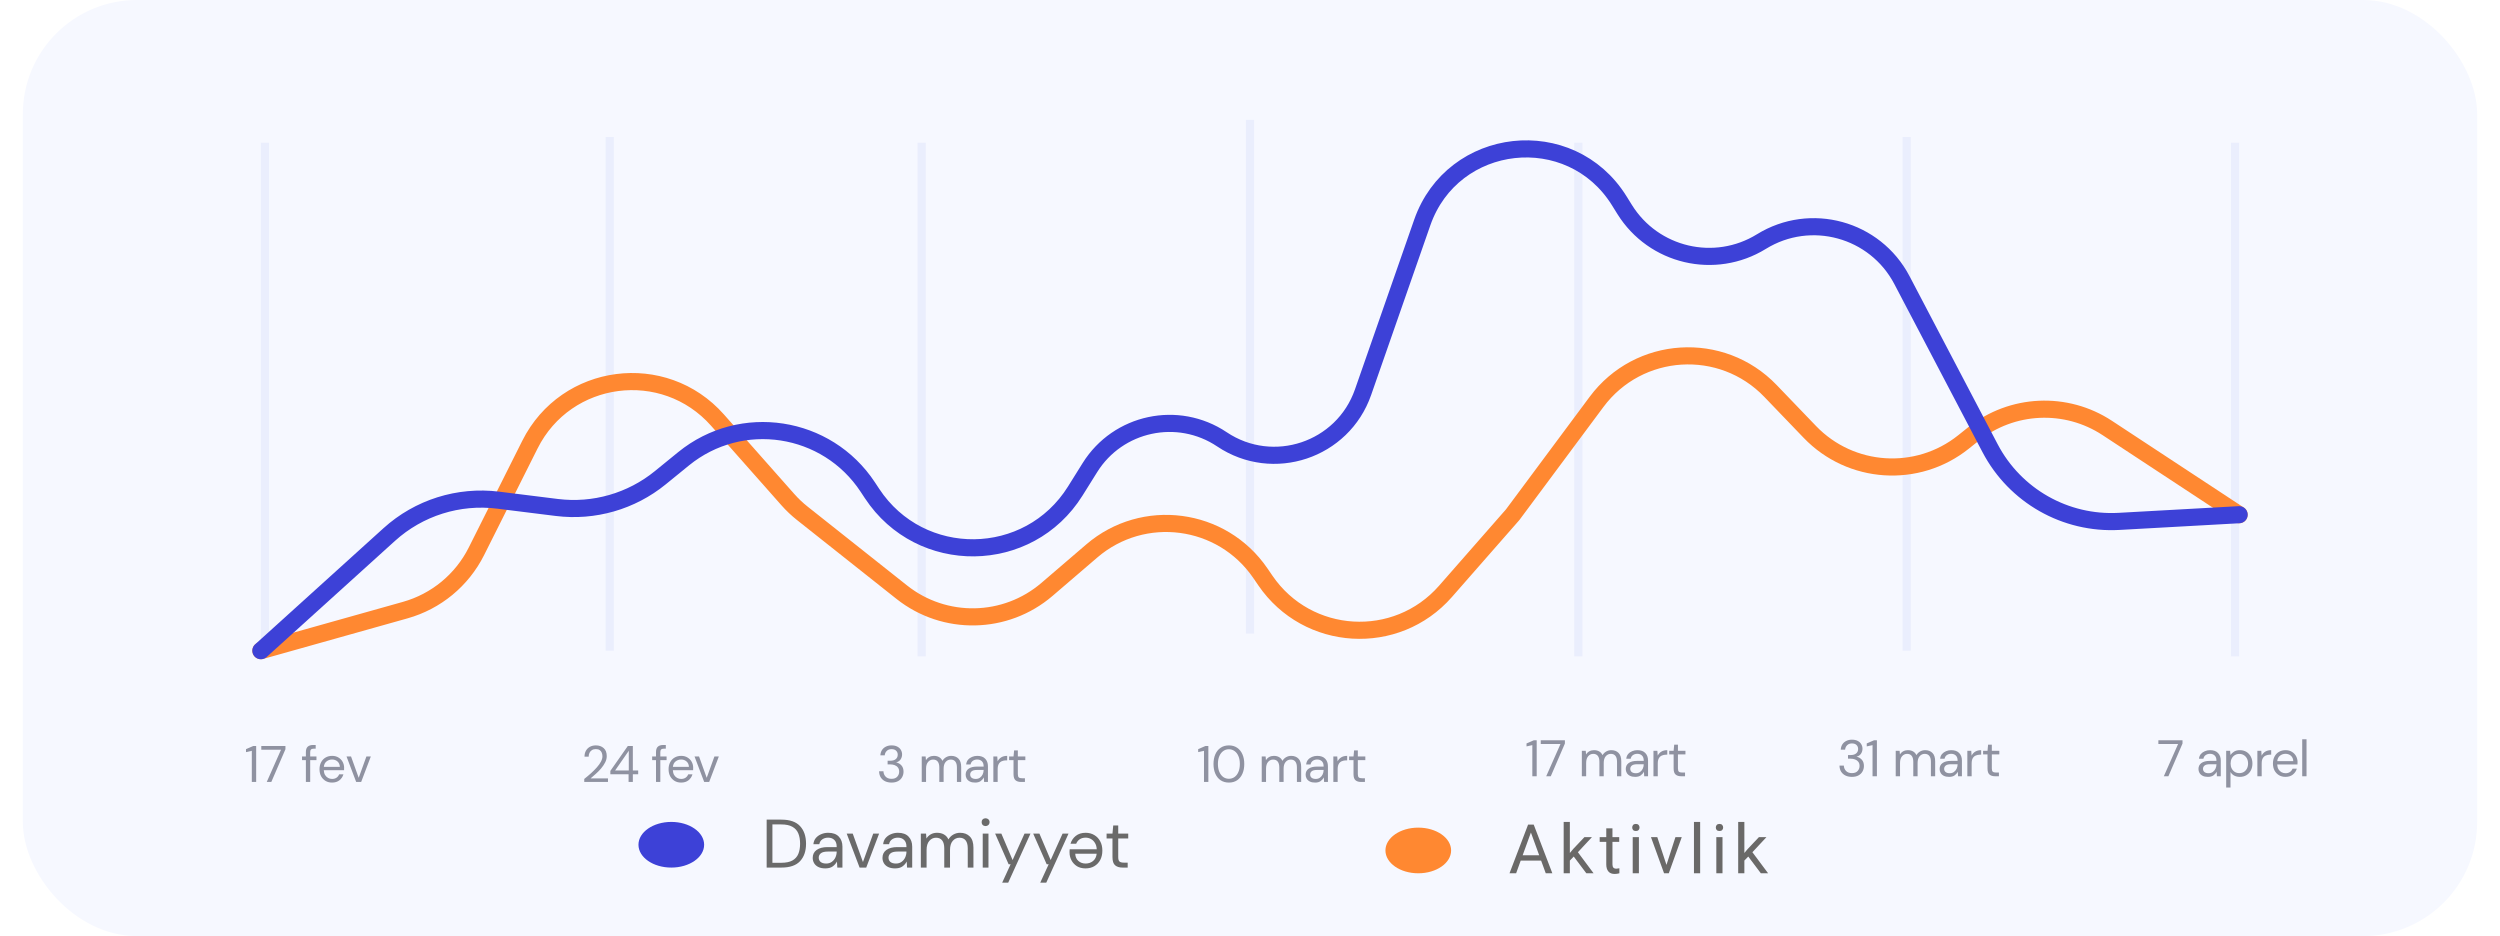 <svg width="438" height="164" viewBox="0 0 438 164" fill="none" xmlns="http://www.w3.org/2000/svg">
<rect x="4" width="430" height="164" rx="20" fill="#F6F8FF"/>
<path d="M270.002 150.773H266.428L265.625 153H264.465L267.723 144.469H268.707L271.971 153H270.817L270.002 150.773ZM266.768 149.848H269.668L268.215 145.857L266.768 149.848ZM275.719 150.064L275.039 150.773V153H273.955V144H275.039V149.443L275.619 148.746L277.594 146.66H278.912L276.446 149.309L279.199 153H277.928L275.719 150.064ZM282.502 145.125V146.66H283.686V147.498H282.502V151.43C282.502 151.684 282.555 151.875 282.66 152.004C282.766 152.129 282.946 152.191 283.199 152.191C283.324 152.191 283.496 152.168 283.715 152.121V153C283.43 153.078 283.153 153.117 282.883 153.117C282.399 153.117 282.033 152.971 281.787 152.678C281.541 152.385 281.418 151.969 281.418 151.43V147.498H280.264V146.66H281.418V145.125H282.502ZM287.135 153H286.051V146.66H287.135V153ZM285.963 144.979C285.963 144.803 286.016 144.654 286.121 144.533C286.231 144.412 286.391 144.352 286.602 144.352C286.813 144.352 286.973 144.412 287.082 144.533C287.192 144.654 287.246 144.803 287.246 144.979C287.246 145.154 287.192 145.301 287.082 145.418C286.973 145.535 286.813 145.594 286.602 145.594C286.391 145.594 286.231 145.535 286.121 145.418C286.016 145.301 285.963 145.154 285.963 144.979ZM291.967 151.529L293.537 146.66H294.645L292.371 153H291.545L289.248 146.66H290.356L291.967 151.529ZM297.865 153H296.781V144H297.865V153ZM301.783 153H300.699V146.66H301.783V153ZM300.612 144.979C300.612 144.803 300.664 144.654 300.77 144.533C300.879 144.412 301.039 144.352 301.25 144.352C301.461 144.352 301.621 144.412 301.731 144.533C301.84 144.654 301.895 144.803 301.895 144.979C301.895 145.154 301.84 145.301 301.731 145.418C301.621 145.535 301.461 145.594 301.25 145.594C301.039 145.594 300.879 145.535 300.77 145.418C300.664 145.301 300.612 145.154 300.612 144.979ZM306.293 150.064L305.613 150.773V153H304.53V144H305.613V149.443L306.194 148.746L308.168 146.66H309.487L307.02 149.309L309.774 153H308.502L306.293 150.064Z" fill="#6A6968"/>
<path d="M134.319 152V143.6H136.899C138.379 143.6 139.467 143.976 140.163 144.728C140.867 145.48 141.219 146.512 141.219 147.824C141.219 149.112 140.867 150.132 140.163 150.884C139.467 151.628 138.379 152 136.899 152H134.319ZM135.327 151.16H136.875C137.691 151.16 138.339 151.028 138.819 150.764C139.307 150.492 139.655 150.108 139.863 149.612C140.071 149.108 140.175 148.512 140.175 147.824C140.175 147.12 140.071 146.516 139.863 146.012C139.655 145.508 139.307 145.12 138.819 144.848C138.339 144.576 137.691 144.44 136.875 144.44H135.327V151.16ZM144.595 152.144C144.099 152.144 143.687 152.06 143.359 151.892C143.031 151.724 142.787 151.5 142.627 151.22C142.467 150.94 142.387 150.636 142.387 150.308C142.387 149.7 142.619 149.232 143.083 148.904C143.547 148.576 144.179 148.412 144.979 148.412H146.587V148.34C146.587 147.82 146.451 147.428 146.179 147.164C145.907 146.892 145.543 146.756 145.087 146.756C144.695 146.756 144.355 146.856 144.067 147.056C143.787 147.248 143.611 147.532 143.539 147.908H142.507C142.547 147.476 142.691 147.112 142.939 146.816C143.195 146.52 143.511 146.296 143.887 146.144C144.263 145.984 144.663 145.904 145.087 145.904C145.919 145.904 146.543 146.128 146.959 146.576C147.383 147.016 147.595 147.604 147.595 148.34V152H146.695L146.635 150.932C146.467 151.268 146.219 151.556 145.891 151.796C145.571 152.028 145.139 152.144 144.595 152.144ZM144.751 151.292C145.135 151.292 145.463 151.192 145.735 150.992C146.015 150.792 146.227 150.532 146.371 150.212C146.515 149.892 146.587 149.556 146.587 149.204V149.192H145.063C144.471 149.192 144.051 149.296 143.803 149.504C143.563 149.704 143.443 149.956 143.443 150.26C143.443 150.572 143.555 150.824 143.779 151.016C144.011 151.2 144.335 151.292 144.751 151.292ZM150.6 152L148.344 146.048H149.4L151.188 151.028L152.988 146.048H154.02L151.764 152H150.6ZM156.818 152.144C156.322 152.144 155.91 152.06 155.582 151.892C155.254 151.724 155.01 151.5 154.85 151.22C154.69 150.94 154.61 150.636 154.61 150.308C154.61 149.7 154.842 149.232 155.306 148.904C155.77 148.576 156.402 148.412 157.202 148.412H158.81V148.34C158.81 147.82 158.674 147.428 158.402 147.164C158.13 146.892 157.766 146.756 157.31 146.756C156.918 146.756 156.578 146.856 156.29 147.056C156.01 147.248 155.834 147.532 155.762 147.908H154.73C154.77 147.476 154.914 147.112 155.162 146.816C155.418 146.52 155.734 146.296 156.11 146.144C156.486 145.984 156.886 145.904 157.31 145.904C158.142 145.904 158.766 146.128 159.182 146.576C159.606 147.016 159.818 147.604 159.818 148.34V152H158.918L158.858 150.932C158.69 151.268 158.442 151.556 158.114 151.796C157.794 152.028 157.362 152.144 156.818 152.144ZM156.974 151.292C157.358 151.292 157.686 151.192 157.958 150.992C158.238 150.792 158.45 150.532 158.594 150.212C158.738 149.892 158.81 149.556 158.81 149.204V149.192H157.286C156.694 149.192 156.274 149.296 156.026 149.504C155.786 149.704 155.666 149.956 155.666 150.26C155.666 150.572 155.778 150.824 156.002 151.016C156.234 151.2 156.558 151.292 156.974 151.292ZM161.33 152V146.048H162.242L162.314 146.912C162.506 146.592 162.762 146.344 163.082 146.168C163.402 145.992 163.762 145.904 164.162 145.904C164.634 145.904 165.038 146 165.374 146.192C165.718 146.384 165.982 146.676 166.166 147.068C166.374 146.708 166.658 146.424 167.018 146.216C167.386 146.008 167.782 145.904 168.206 145.904C168.918 145.904 169.486 146.12 169.91 146.552C170.334 146.976 170.546 147.632 170.546 148.52V152H169.55V148.628C169.55 148.012 169.426 147.548 169.178 147.236C168.93 146.924 168.574 146.768 168.11 146.768C167.63 146.768 167.23 146.956 166.91 147.332C166.598 147.7 166.442 148.228 166.442 148.916V152H165.434V148.628C165.434 148.012 165.31 147.548 165.062 147.236C164.814 146.924 164.458 146.768 163.994 146.768C163.522 146.768 163.126 146.956 162.806 147.332C162.494 147.7 162.338 148.228 162.338 148.916V152H161.33ZM172.676 144.728C172.476 144.728 172.308 144.664 172.172 144.536C172.044 144.4 171.98 144.232 171.98 144.032C171.98 143.84 172.044 143.68 172.172 143.552C172.308 143.424 172.476 143.36 172.676 143.36C172.868 143.36 173.032 143.424 173.168 143.552C173.304 143.68 173.372 143.84 173.372 144.032C173.372 144.232 173.304 144.4 173.168 144.536C173.032 144.664 172.868 144.728 172.676 144.728ZM172.172 152V146.048H173.18V152H172.172ZM175.583 154.64L177.059 151.424H176.711L174.347 146.048H175.439L177.407 150.68L179.495 146.048H180.539L176.639 154.64H175.583ZM182.251 154.64L183.727 151.424H183.379L181.015 146.048H182.107L184.075 150.68L186.163 146.048H187.207L183.307 154.64H182.251ZM190.181 152.144C189.605 152.144 189.105 152.016 188.681 151.76C188.265 151.496 187.945 151.152 187.721 150.728C187.497 150.304 187.385 149.848 187.385 149.36C187.385 149.272 187.385 149.184 187.385 149.096C187.393 149.008 187.401 148.908 187.409 148.796H192.149C192.125 148.34 192.017 147.964 191.825 147.668C191.641 147.364 191.405 147.136 191.117 146.984C190.829 146.832 190.525 146.756 190.205 146.756C189.797 146.756 189.449 146.852 189.161 147.044C188.881 147.236 188.677 147.496 188.549 147.824H187.553C187.713 147.272 188.017 146.816 188.465 146.456C188.921 146.088 189.501 145.904 190.205 145.904C190.773 145.904 191.277 146.036 191.717 146.3C192.157 146.556 192.501 146.916 192.749 147.38C193.005 147.844 193.133 148.392 193.133 149.024C193.133 149.648 193.009 150.196 192.761 150.668C192.513 151.132 192.165 151.496 191.717 151.76C191.277 152.016 190.765 152.144 190.181 152.144ZM190.205 151.292C190.693 151.292 191.121 151.148 191.489 150.86C191.857 150.564 192.073 150.136 192.137 149.576H188.381C188.405 150.112 188.589 150.532 188.933 150.836C189.277 151.14 189.701 151.292 190.205 151.292ZM196.658 152C196.114 152 195.686 151.868 195.374 151.604C195.062 151.34 194.906 150.864 194.906 150.176V146.9H193.874V146.048H194.906L195.038 144.62H195.914V146.048H197.666V146.9H195.914V150.176C195.914 150.552 195.99 150.808 196.142 150.944C196.294 151.072 196.562 151.136 196.946 151.136H197.57V152H196.658Z" fill="#6A6A6A"/>
<ellipse cx="117.612" cy="148" rx="5.753" ry="4" fill="#3D41D7"/>
<ellipse cx="248.482" cy="149" rx="5.753" ry="4" fill="#FF8831"/>
<path d="M44.116 137V131.546L43.099 131.771V131.249L44.368 130.7H44.881V137H44.116ZM46.733 137L49.235 131.348H45.779V130.7H50.009V131.267L47.534 137H46.733ZM53.59 137V133.175H52.915V132.536H53.59V131.762C53.59 131.33 53.698 131.015 53.914 130.817C54.13 130.619 54.445 130.52 54.859 130.52H55.309V131.168H54.976C54.748 131.168 54.586 131.216 54.49 131.312C54.394 131.402 54.346 131.558 54.346 131.78V132.536H55.444V133.175H54.346V137H53.59ZM58.175 137.108C57.749 137.108 57.371 137.012 57.041 136.82C56.711 136.622 56.45 136.349 56.258 136.001C56.072 135.653 55.979 135.242 55.979 134.768C55.979 134.3 56.072 133.892 56.258 133.544C56.444 133.19 56.702 132.917 57.032 132.725C57.368 132.527 57.755 132.428 58.193 132.428C58.625 132.428 58.997 132.527 59.309 132.725C59.627 132.917 59.87 133.172 60.038 133.49C60.206 133.808 60.29 134.15 60.29 134.516C60.29 134.582 60.287 134.648 60.281 134.714C60.281 134.78 60.281 134.855 60.281 134.939H56.726C56.744 135.281 56.822 135.566 56.96 135.794C57.104 136.016 57.281 136.184 57.491 136.298C57.707 136.412 57.935 136.469 58.175 136.469C58.487 136.469 58.748 136.397 58.958 136.253C59.168 136.109 59.321 135.914 59.417 135.668H60.164C60.044 136.082 59.813 136.427 59.471 136.703C59.135 136.973 58.703 137.108 58.175 137.108ZM58.175 133.067C57.815 133.067 57.494 133.178 57.212 133.4C56.936 133.616 56.777 133.934 56.735 134.354H59.543C59.525 133.952 59.387 133.637 59.129 133.409C58.871 133.181 58.553 133.067 58.175 133.067ZM62.403 137L60.711 132.536H61.503L62.844 136.271L64.194 132.536H64.968L63.276 137H62.403Z" fill="#8F92A1"/>
<path d="M102.36 137V136.469C102.786 136.133 103.188 135.794 103.566 135.452C103.95 135.104 104.289 134.762 104.583 134.426C104.883 134.09 105.117 133.76 105.285 133.436C105.459 133.112 105.546 132.8 105.546 132.5C105.546 132.278 105.507 132.071 105.429 131.879C105.357 131.687 105.237 131.534 105.069 131.42C104.901 131.3 104.673 131.24 104.385 131.24C104.109 131.24 103.878 131.303 103.692 131.429C103.506 131.549 103.365 131.711 103.269 131.915C103.179 132.119 103.134 132.338 103.134 132.572H102.405C102.405 132.158 102.492 131.804 102.666 131.51C102.84 131.21 103.077 130.982 103.377 130.826C103.677 130.67 104.016 130.592 104.394 130.592C104.952 130.592 105.408 130.751 105.762 131.069C106.122 131.381 106.302 131.849 106.302 132.473C106.302 132.845 106.209 133.214 106.023 133.58C105.837 133.94 105.6 134.291 105.312 134.633C105.024 134.969 104.715 135.284 104.385 135.578C104.061 135.872 103.758 136.136 103.476 136.37H106.518V137H102.36ZM110.127 137V135.65H106.932V135.065L109.992 130.7H110.874V134.984H111.81V135.65H110.874V137H110.127ZM107.769 134.984H110.163V131.537L107.769 134.984ZM114.932 137V133.175H114.257V132.536H114.932V131.762C114.932 131.33 115.04 131.015 115.256 130.817C115.472 130.619 115.787 130.52 116.201 130.52H116.651V131.168H116.318C116.09 131.168 115.928 131.216 115.832 131.312C115.736 131.402 115.688 131.558 115.688 131.78V132.536H116.786V133.175H115.688V137H114.932ZM119.331 137.108C118.905 137.108 118.527 137.012 118.197 136.82C117.867 136.622 117.606 136.349 117.414 136.001C117.228 135.653 117.135 135.242 117.135 134.768C117.135 134.3 117.228 133.892 117.414 133.544C117.6 133.19 117.858 132.917 118.188 132.725C118.524 132.527 118.911 132.428 119.349 132.428C119.781 132.428 120.153 132.527 120.465 132.725C120.783 132.917 121.026 133.172 121.194 133.49C121.362 133.808 121.446 134.15 121.446 134.516C121.446 134.582 121.443 134.648 121.437 134.714C121.437 134.78 121.437 134.855 121.437 134.939H117.882C117.9 135.281 117.978 135.566 118.116 135.794C118.26 136.016 118.437 136.184 118.647 136.298C118.863 136.412 119.091 136.469 119.331 136.469C119.643 136.469 119.904 136.397 120.114 136.253C120.324 136.109 120.477 135.914 120.573 135.668H121.32C121.2 136.082 120.969 136.427 120.627 136.703C120.291 136.973 119.859 137.108 119.331 137.108ZM119.331 133.067C118.971 133.067 118.65 133.178 118.368 133.4C118.092 133.616 117.933 133.934 117.891 134.354H120.699C120.681 133.952 120.543 133.637 120.285 133.409C120.027 133.181 119.709 133.067 119.331 133.067ZM123.374 137L121.682 132.536H122.474L123.815 136.271L125.165 132.536H125.939L124.247 137H123.374Z" fill="#8F92A1"/>
<path d="M156.193 137.108C155.791 137.108 155.428 137.036 155.104 136.892C154.78 136.742 154.519 136.52 154.321 136.226C154.129 135.932 154.027 135.566 154.015 135.128H154.78C154.786 135.488 154.912 135.8 155.158 136.064C155.404 136.322 155.749 136.451 156.193 136.451C156.637 136.451 156.97 136.328 157.192 136.082C157.42 135.836 157.534 135.539 157.534 135.191C157.534 134.897 157.462 134.657 157.318 134.471C157.18 134.285 156.991 134.147 156.751 134.057C156.517 133.967 156.259 133.922 155.977 133.922H155.509V133.283H155.977C156.385 133.283 156.703 133.19 156.931 133.004C157.165 132.818 157.282 132.557 157.282 132.221C157.282 131.939 157.189 131.708 157.003 131.528C156.823 131.342 156.553 131.249 156.193 131.249C155.845 131.249 155.566 131.354 155.356 131.564C155.146 131.768 155.029 132.026 155.005 132.338H154.24C154.258 131.996 154.348 131.693 154.51 131.429C154.678 131.165 154.906 130.961 155.194 130.817C155.482 130.667 155.815 130.592 156.193 130.592C156.601 130.592 156.94 130.664 157.21 130.808C157.486 130.952 157.693 131.144 157.831 131.384C157.975 131.624 158.047 131.888 158.047 132.176C158.047 132.494 157.96 132.785 157.786 133.049C157.612 133.307 157.351 133.481 157.003 133.571C157.375 133.649 157.684 133.826 157.93 134.102C158.176 134.378 158.299 134.741 158.299 135.191C158.299 135.539 158.218 135.86 158.056 136.154C157.9 136.442 157.666 136.673 157.354 136.847C157.042 137.021 156.655 137.108 156.193 137.108ZM161.488 137V132.536H162.172L162.226 133.184C162.37 132.944 162.562 132.758 162.802 132.626C163.042 132.494 163.312 132.428 163.612 132.428C163.966 132.428 164.269 132.5 164.521 132.644C164.779 132.788 164.977 133.007 165.115 133.301C165.271 133.031 165.484 132.818 165.754 132.662C166.03 132.506 166.327 132.428 166.645 132.428C167.179 132.428 167.605 132.59 167.923 132.914C168.241 133.232 168.4 133.724 168.4 134.39V137H167.653V134.471C167.653 134.009 167.56 133.661 167.374 133.427C167.188 133.193 166.921 133.076 166.573 133.076C166.213 133.076 165.913 133.217 165.673 133.499C165.439 133.775 165.322 134.171 165.322 134.687V137H164.566V134.471C164.566 134.009 164.473 133.661 164.287 133.427C164.101 133.193 163.834 133.076 163.486 133.076C163.132 133.076 162.835 133.217 162.595 133.499C162.361 133.775 162.244 134.171 162.244 134.687V137H161.488ZM170.838 137.108C170.466 137.108 170.157 137.045 169.911 136.919C169.665 136.793 169.482 136.625 169.362 136.415C169.242 136.205 169.182 135.977 169.182 135.731C169.182 135.275 169.356 134.924 169.704 134.678C170.052 134.432 170.526 134.309 171.126 134.309H172.332V134.255C172.332 133.865 172.23 133.571 172.026 133.373C171.822 133.169 171.549 133.067 171.207 133.067C170.913 133.067 170.658 133.142 170.442 133.292C170.232 133.436 170.1 133.649 170.046 133.931H169.272C169.302 133.607 169.41 133.334 169.596 133.112C169.788 132.89 170.025 132.722 170.307 132.608C170.589 132.488 170.889 132.428 171.207 132.428C171.831 132.428 172.299 132.596 172.611 132.932C172.929 133.262 173.088 133.703 173.088 134.255V137H172.413L172.368 136.199C172.242 136.451 172.056 136.667 171.81 136.847C171.57 137.021 171.246 137.108 170.838 137.108ZM170.955 136.469C171.243 136.469 171.489 136.394 171.693 136.244C171.903 136.094 172.062 135.899 172.17 135.659C172.278 135.419 172.332 135.167 172.332 134.903V134.894H171.189C170.745 134.894 170.43 134.972 170.244 135.128C170.064 135.278 169.974 135.467 169.974 135.695C169.974 135.929 170.058 136.118 170.226 136.262C170.4 136.4 170.643 136.469 170.955 136.469ZM174.036 137V132.536H174.72L174.783 133.391C174.921 133.097 175.131 132.863 175.413 132.689C175.695 132.515 176.043 132.428 176.457 132.428V133.22H176.25C175.986 133.22 175.743 133.268 175.521 133.364C175.299 133.454 175.122 133.61 174.99 133.832C174.858 134.054 174.792 134.36 174.792 134.75V137H174.036ZM178.884 137C178.476 137 178.155 136.901 177.921 136.703C177.687 136.505 177.57 136.148 177.57 135.632V133.175H176.796V132.536H177.57L177.669 131.465H178.326V132.536H179.64V133.175H178.326V135.632C178.326 135.914 178.383 136.106 178.497 136.208C178.611 136.304 178.812 136.352 179.1 136.352H179.568V137H178.884Z" fill="#8F92A1"/>
<path d="M210.939 137V131.546L209.922 131.771V131.249L211.191 130.7H211.704V137H210.939ZM215.305 137.108C214.747 137.108 214.264 136.973 213.856 136.703C213.454 136.427 213.145 136.046 212.929 135.56C212.713 135.068 212.605 134.498 212.605 133.85C212.605 133.202 212.713 132.635 212.929 132.149C213.145 131.657 213.454 131.276 213.856 131.006C214.264 130.73 214.747 130.592 215.305 130.592C215.863 130.592 216.343 130.73 216.745 131.006C217.147 131.276 217.456 131.657 217.672 132.149C217.888 132.635 217.996 133.202 217.996 133.85C217.996 134.498 217.888 135.068 217.672 135.56C217.456 136.046 217.147 136.427 216.745 136.703C216.343 136.973 215.863 137.108 215.305 137.108ZM215.305 136.442C215.671 136.442 215.998 136.34 216.286 136.136C216.58 135.926 216.808 135.629 216.97 135.245C217.138 134.855 217.222 134.39 217.222 133.85C217.222 133.31 217.138 132.848 216.97 132.464C216.808 132.08 216.58 131.786 216.286 131.582C215.998 131.372 215.671 131.267 215.305 131.267C214.933 131.267 214.603 131.372 214.315 131.582C214.027 131.786 213.799 132.08 213.631 132.464C213.463 132.848 213.379 133.31 213.379 133.85C213.379 134.39 213.463 134.855 213.631 135.245C213.799 135.629 214.027 135.926 214.315 136.136C214.603 136.34 214.933 136.442 215.305 136.442ZM221.054 137V132.536H221.738L221.792 133.184C221.936 132.944 222.128 132.758 222.368 132.626C222.608 132.494 222.878 132.428 223.178 132.428C223.532 132.428 223.835 132.5 224.087 132.644C224.345 132.788 224.543 133.007 224.681 133.301C224.837 133.031 225.05 132.818 225.32 132.662C225.596 132.506 225.893 132.428 226.211 132.428C226.745 132.428 227.171 132.59 227.489 132.914C227.807 133.232 227.966 133.724 227.966 134.39V137H227.219V134.471C227.219 134.009 227.126 133.661 226.94 133.427C226.754 133.193 226.487 133.076 226.139 133.076C225.779 133.076 225.479 133.217 225.239 133.499C225.005 133.775 224.888 134.171 224.888 134.687V137H224.132V134.471C224.132 134.009 224.039 133.661 223.853 133.427C223.667 133.193 223.4 133.076 223.052 133.076C222.698 133.076 222.401 133.217 222.161 133.499C221.927 133.775 221.81 134.171 221.81 134.687V137H221.054ZM230.404 137.108C230.032 137.108 229.723 137.045 229.477 136.919C229.231 136.793 229.048 136.625 228.928 136.415C228.808 136.205 228.748 135.977 228.748 135.731C228.748 135.275 228.922 134.924 229.27 134.678C229.618 134.432 230.092 134.309 230.692 134.309H231.898V134.255C231.898 133.865 231.796 133.571 231.592 133.373C231.388 133.169 231.115 133.067 230.773 133.067C230.479 133.067 230.224 133.142 230.008 133.292C229.798 133.436 229.666 133.649 229.612 133.931H228.838C228.868 133.607 228.976 133.334 229.162 133.112C229.354 132.89 229.591 132.722 229.873 132.608C230.155 132.488 230.455 132.428 230.773 132.428C231.397 132.428 231.865 132.596 232.177 132.932C232.495 133.262 232.654 133.703 232.654 134.255V137H231.979L231.934 136.199C231.808 136.451 231.622 136.667 231.376 136.847C231.136 137.021 230.812 137.108 230.404 137.108ZM230.521 136.469C230.809 136.469 231.055 136.394 231.259 136.244C231.469 136.094 231.628 135.899 231.736 135.659C231.844 135.419 231.898 135.167 231.898 134.903V134.894H230.755C230.311 134.894 229.996 134.972 229.81 135.128C229.63 135.278 229.54 135.467 229.54 135.695C229.54 135.929 229.624 136.118 229.792 136.262C229.966 136.4 230.209 136.469 230.521 136.469ZM233.602 137V132.536H234.286L234.349 133.391C234.487 133.097 234.697 132.863 234.979 132.689C235.261 132.515 235.609 132.428 236.023 132.428V133.22H235.816C235.552 133.22 235.309 133.268 235.087 133.364C234.865 133.454 234.688 133.61 234.556 133.832C234.424 134.054 234.358 134.36 234.358 134.75V137H233.602ZM238.45 137C238.042 137 237.721 136.901 237.487 136.703C237.253 136.505 237.136 136.148 237.136 135.632V133.175H236.362V132.536H237.136L237.235 131.465H237.892V132.536H239.206V133.175H237.892V135.632C237.892 135.914 237.949 136.106 238.063 136.208C238.177 136.304 238.378 136.352 238.666 136.352H239.134V137H238.45Z" fill="#8F92A1"/>
<path d="M268.464 136V130.546L267.447 130.771V130.249L268.716 129.7H269.229V136H268.464ZM270.895 136L273.397 130.348H269.941V129.7H274.171V130.267L271.696 136H270.895ZM277.138 136V131.536H277.822L277.876 132.184C278.02 131.944 278.212 131.758 278.452 131.626C278.692 131.494 278.962 131.428 279.262 131.428C279.616 131.428 279.919 131.5 280.171 131.644C280.429 131.788 280.627 132.007 280.765 132.301C280.921 132.031 281.134 131.818 281.404 131.662C281.68 131.506 281.977 131.428 282.295 131.428C282.829 131.428 283.255 131.59 283.573 131.914C283.891 132.232 284.05 132.724 284.05 133.39V136H283.303V133.471C283.303 133.009 283.21 132.661 283.024 132.427C282.838 132.193 282.571 132.076 282.223 132.076C281.863 132.076 281.563 132.217 281.323 132.499C281.089 132.775 280.972 133.171 280.972 133.687V136H280.216V133.471C280.216 133.009 280.123 132.661 279.937 132.427C279.751 132.193 279.484 132.076 279.136 132.076C278.782 132.076 278.485 132.217 278.245 132.499C278.011 132.775 277.894 133.171 277.894 133.687V136H277.138ZM286.488 136.108C286.116 136.108 285.807 136.045 285.561 135.919C285.315 135.793 285.132 135.625 285.012 135.415C284.892 135.205 284.832 134.977 284.832 134.731C284.832 134.275 285.006 133.924 285.354 133.678C285.702 133.432 286.176 133.309 286.776 133.309H287.982V133.255C287.982 132.865 287.88 132.571 287.676 132.373C287.472 132.169 287.199 132.067 286.857 132.067C286.563 132.067 286.308 132.142 286.092 132.292C285.882 132.436 285.75 132.649 285.696 132.931H284.922C284.952 132.607 285.06 132.334 285.246 132.112C285.438 131.89 285.675 131.722 285.957 131.608C286.239 131.488 286.539 131.428 286.857 131.428C287.481 131.428 287.949 131.596 288.261 131.932C288.579 132.262 288.738 132.703 288.738 133.255V136H288.063L288.018 135.199C287.892 135.451 287.706 135.667 287.46 135.847C287.22 136.021 286.896 136.108 286.488 136.108ZM286.605 135.469C286.893 135.469 287.139 135.394 287.343 135.244C287.553 135.094 287.712 134.899 287.82 134.659C287.928 134.419 287.982 134.167 287.982 133.903V133.894H286.839C286.395 133.894 286.08 133.972 285.894 134.128C285.714 134.278 285.624 134.467 285.624 134.695C285.624 134.929 285.708 135.118 285.876 135.262C286.05 135.4 286.293 135.469 286.605 135.469ZM289.686 136V131.536H290.37L290.433 132.391C290.571 132.097 290.781 131.863 291.063 131.689C291.345 131.515 291.693 131.428 292.107 131.428V132.22H291.9C291.636 132.22 291.393 132.268 291.171 132.364C290.949 132.454 290.772 132.61 290.64 132.832C290.508 133.054 290.442 133.36 290.442 133.75V136H289.686ZM294.534 136C294.126 136 293.805 135.901 293.571 135.703C293.337 135.505 293.22 135.148 293.22 134.632V132.175H292.446V131.536H293.22L293.319 130.465H293.976V131.536H295.29V132.175H293.976V134.632C293.976 134.914 294.033 135.106 294.147 135.208C294.261 135.304 294.462 135.352 294.75 135.352H295.218V136H294.534Z" fill="#8F92A1"/>
<path d="M324.454 136.108C324.052 136.108 323.689 136.036 323.365 135.892C323.041 135.742 322.78 135.52 322.582 135.226C322.39 134.932 322.288 134.566 322.276 134.128H323.041C323.047 134.488 323.173 134.8 323.419 135.064C323.665 135.322 324.01 135.451 324.454 135.451C324.898 135.451 325.231 135.328 325.453 135.082C325.681 134.836 325.795 134.539 325.795 134.191C325.795 133.897 325.723 133.657 325.579 133.471C325.441 133.285 325.252 133.147 325.012 133.057C324.778 132.967 324.52 132.922 324.238 132.922H323.77V132.283H324.238C324.646 132.283 324.964 132.19 325.192 132.004C325.426 131.818 325.543 131.557 325.543 131.221C325.543 130.939 325.45 130.708 325.264 130.528C325.084 130.342 324.814 130.249 324.454 130.249C324.106 130.249 323.827 130.354 323.617 130.564C323.407 130.768 323.29 131.026 323.266 131.338H322.501C322.519 130.996 322.609 130.693 322.771 130.429C322.939 130.165 323.167 129.961 323.455 129.817C323.743 129.667 324.076 129.592 324.454 129.592C324.862 129.592 325.201 129.664 325.471 129.808C325.747 129.952 325.954 130.144 326.092 130.384C326.236 130.624 326.308 130.888 326.308 131.176C326.308 131.494 326.221 131.785 326.047 132.049C325.873 132.307 325.612 132.481 325.264 132.571C325.636 132.649 325.945 132.826 326.191 133.102C326.437 133.378 326.56 133.741 326.56 134.191C326.56 134.539 326.479 134.86 326.317 135.154C326.161 135.442 325.927 135.673 325.615 135.847C325.303 136.021 324.916 136.108 324.454 136.108ZM328.069 136V130.546L327.052 130.771V130.249L328.321 129.7H328.834V136H328.069ZM332.129 136V131.536H332.813L332.867 132.184C333.011 131.944 333.203 131.758 333.443 131.626C333.683 131.494 333.953 131.428 334.253 131.428C334.607 131.428 334.91 131.5 335.162 131.644C335.42 131.788 335.618 132.007 335.756 132.301C335.912 132.031 336.125 131.818 336.395 131.662C336.671 131.506 336.968 131.428 337.286 131.428C337.82 131.428 338.246 131.59 338.564 131.914C338.882 132.232 339.041 132.724 339.041 133.39V136H338.294V133.471C338.294 133.009 338.201 132.661 338.015 132.427C337.829 132.193 337.562 132.076 337.214 132.076C336.854 132.076 336.554 132.217 336.314 132.499C336.08 132.775 335.963 133.171 335.963 133.687V136H335.207V133.471C335.207 133.009 335.114 132.661 334.928 132.427C334.742 132.193 334.475 132.076 334.127 132.076C333.773 132.076 333.476 132.217 333.236 132.499C333.002 132.775 332.885 133.171 332.885 133.687V136H332.129ZM341.479 136.108C341.107 136.108 340.798 136.045 340.552 135.919C340.306 135.793 340.123 135.625 340.003 135.415C339.883 135.205 339.823 134.977 339.823 134.731C339.823 134.275 339.997 133.924 340.345 133.678C340.693 133.432 341.167 133.309 341.767 133.309H342.973V133.255C342.973 132.865 342.871 132.571 342.667 132.373C342.463 132.169 342.19 132.067 341.848 132.067C341.554 132.067 341.299 132.142 341.083 132.292C340.873 132.436 340.741 132.649 340.687 132.931H339.913C339.943 132.607 340.051 132.334 340.237 132.112C340.429 131.89 340.666 131.722 340.948 131.608C341.23 131.488 341.53 131.428 341.848 131.428C342.472 131.428 342.94 131.596 343.252 131.932C343.57 132.262 343.729 132.703 343.729 133.255V136H343.054L343.009 135.199C342.883 135.451 342.697 135.667 342.451 135.847C342.211 136.021 341.887 136.108 341.479 136.108ZM341.596 135.469C341.884 135.469 342.13 135.394 342.334 135.244C342.544 135.094 342.703 134.899 342.811 134.659C342.919 134.419 342.973 134.167 342.973 133.903V133.894H341.83C341.386 133.894 341.071 133.972 340.885 134.128C340.705 134.278 340.615 134.467 340.615 134.695C340.615 134.929 340.699 135.118 340.867 135.262C341.041 135.4 341.284 135.469 341.596 135.469ZM344.678 136V131.536H345.362L345.425 132.391C345.563 132.097 345.773 131.863 346.055 131.689C346.337 131.515 346.685 131.428 347.099 131.428V132.22H346.892C346.628 132.22 346.385 132.268 346.163 132.364C345.941 132.454 345.764 132.61 345.632 132.832C345.5 133.054 345.434 133.36 345.434 133.75V136H344.678ZM349.526 136C349.118 136 348.797 135.901 348.563 135.703C348.329 135.505 348.212 135.148 348.212 134.632V132.175H347.438V131.536H348.212L348.311 130.465H348.968V131.536H350.282V132.175H348.968V134.632C348.968 134.914 349.025 135.106 349.139 135.208C349.253 135.304 349.454 135.352 349.742 135.352H350.21V136H349.526Z" fill="#8F92A1"/>
<path d="M379.101 136L381.603 130.348H378.147V129.7H382.377V130.267L379.902 136H379.101ZM386.828 136.108C386.456 136.108 386.147 136.045 385.901 135.919C385.655 135.793 385.472 135.625 385.352 135.415C385.232 135.205 385.172 134.977 385.172 134.731C385.172 134.275 385.346 133.924 385.694 133.678C386.042 133.432 386.516 133.309 387.116 133.309H388.322V133.255C388.322 132.865 388.22 132.571 388.016 132.373C387.812 132.169 387.539 132.067 387.197 132.067C386.903 132.067 386.648 132.142 386.432 132.292C386.222 132.436 386.09 132.649 386.036 132.931H385.262C385.292 132.607 385.4 132.334 385.586 132.112C385.778 131.89 386.015 131.722 386.297 131.608C386.579 131.488 386.879 131.428 387.197 131.428C387.821 131.428 388.289 131.596 388.601 131.932C388.919 132.262 389.078 132.703 389.078 133.255V136H388.403L388.358 135.199C388.232 135.451 388.046 135.667 387.8 135.847C387.56 136.021 387.236 136.108 386.828 136.108ZM386.945 135.469C387.233 135.469 387.479 135.394 387.683 135.244C387.893 135.094 388.052 134.899 388.16 134.659C388.268 134.419 388.322 134.167 388.322 133.903V133.894H387.179C386.735 133.894 386.42 133.972 386.234 134.128C386.054 134.278 385.964 134.467 385.964 134.695C385.964 134.929 386.048 135.118 386.216 135.262C386.39 135.4 386.633 135.469 386.945 135.469ZM390.027 137.98V131.536H390.711L390.783 132.274C390.927 132.058 391.131 131.863 391.395 131.689C391.665 131.515 392.007 131.428 392.421 131.428C392.865 131.428 393.252 131.53 393.582 131.734C393.912 131.938 394.167 132.217 394.347 132.571C394.533 132.925 394.626 133.327 394.626 133.777C394.626 134.227 394.533 134.629 394.347 134.983C394.167 135.331 393.909 135.607 393.573 135.811C393.243 136.009 392.856 136.108 392.412 136.108C392.046 136.108 391.719 136.033 391.431 135.883C391.149 135.733 390.933 135.523 390.783 135.253V137.98H390.027ZM392.331 135.451C392.631 135.451 392.895 135.382 393.123 135.244C393.351 135.1 393.531 134.902 393.663 134.65C393.795 134.398 393.861 134.104 393.861 133.768C393.861 133.432 393.795 133.138 393.663 132.886C393.531 132.634 393.351 132.439 393.123 132.301C392.895 132.157 392.631 132.085 392.331 132.085C392.031 132.085 391.767 132.157 391.539 132.301C391.311 132.439 391.131 132.634 390.999 132.886C390.867 133.138 390.801 133.432 390.801 133.768C390.801 134.104 390.867 134.398 390.999 134.65C391.131 134.902 391.311 135.1 391.539 135.244C391.767 135.382 392.031 135.451 392.331 135.451ZM395.492 136V131.536H396.176L396.239 132.391C396.377 132.097 396.587 131.863 396.869 131.689C397.151 131.515 397.499 131.428 397.913 131.428V132.22H397.706C397.442 132.22 397.199 132.268 396.977 132.364C396.755 132.454 396.578 132.61 396.446 132.832C396.314 133.054 396.248 133.36 396.248 133.75V136H395.492ZM400.416 136.108C399.99 136.108 399.612 136.012 399.282 135.82C398.952 135.622 398.691 135.349 398.499 135.001C398.313 134.653 398.22 134.242 398.22 133.768C398.22 133.3 398.313 132.892 398.499 132.544C398.685 132.19 398.943 131.917 399.273 131.725C399.609 131.527 399.996 131.428 400.434 131.428C400.866 131.428 401.238 131.527 401.55 131.725C401.868 131.917 402.111 132.172 402.279 132.49C402.447 132.808 402.531 133.15 402.531 133.516C402.531 133.582 402.528 133.648 402.522 133.714C402.522 133.78 402.522 133.855 402.522 133.939H398.967C398.985 134.281 399.063 134.566 399.201 134.794C399.345 135.016 399.522 135.184 399.732 135.298C399.948 135.412 400.176 135.469 400.416 135.469C400.728 135.469 400.989 135.397 401.199 135.253C401.409 135.109 401.562 134.914 401.658 134.668H402.405C402.285 135.082 402.054 135.427 401.712 135.703C401.376 135.973 400.944 136.108 400.416 136.108ZM400.416 132.067C400.056 132.067 399.735 132.178 399.453 132.4C399.177 132.616 399.018 132.934 398.976 133.354H401.784C401.766 132.952 401.628 132.637 401.37 132.409C401.112 132.181 400.794 132.067 400.416 132.067ZM403.348 136V129.52H404.104V136H403.348Z" fill="#8F92A1"/>
<rect x="45.706" y="25" width="1.438" height="90" fill="#EAEEFD"/>
<rect x="160.756" y="25" width="1.438" height="90" fill="#EAEEFD"/>
<rect x="106.107" y="24" width="1.438" height="90" fill="#EAEEFD"/>
<rect x="218.281" y="21" width="1.438" height="90" fill="#EAEEFD"/>
<rect x="333.331" y="24" width="1.438" height="90" fill="#EAEEFD"/>
<rect x="275.806" y="25" width="1.438" height="90" fill="#EAEEFD"/>
<rect x="390.856" y="25" width="1.438" height="90" fill="#EAEEFD"/>
<g filter="url(#filter0_d)">
<path d="M45.706 114L70.997 106.891C76.414 105.368 80.939 101.633 83.462 96.603L92.848 77.888C99.195 65.231 116.323 62.997 125.705 73.602L138.014 87.516C138.792 88.396 139.647 89.206 140.567 89.936L157.989 103.749C165.495 109.701 176.168 109.495 183.438 103.257L191.28 96.529C200.318 88.775 214.088 90.587 220.811 100.417L221.701 101.718C229.076 112.501 244.641 113.433 253.251 103.607L265.02 90.176L279.712 70.414C287.09 60.49 301.616 59.572 310.184 68.49L317.088 75.675C324.252 83.131 335.919 83.897 343.996 77.441L345.716 76.067C352.481 70.66 361.958 70.221 369.193 74.981L392.294 90.176" stroke="#FF8831" stroke-width="3" stroke-linecap="round" stroke-linejoin="round"/>
</g>
<path d="M45.706 114L68.199 93.647C73.377 88.962 80.338 86.764 87.268 87.627L97.559 88.909C104.057 89.718 110.603 87.837 115.681 83.702L119.759 80.381C129.867 72.15 144.873 74.456 152.042 85.342L152.779 86.46C161.258 99.335 180.219 99.106 188.386 86.031L190.95 81.925C195.878 74.035 206.36 71.791 214.087 76.972V76.972C223.041 82.976 235.253 78.899 238.804 68.72L249.177 38.992C254.504 23.725 275.145 21.438 283.685 35.169L284.631 36.689C289.706 44.849 300.425 47.368 308.604 42.322V42.322C317.212 37.012 328.517 40.111 333.214 49.067L348.666 78.531C353.034 86.86 361.864 91.87 371.255 91.347L392.294 90.176" stroke="#3D41D7" stroke-width="3" stroke-linecap="round" stroke-linejoin="round"/>
<defs>
<filter id="filter0_d" x="0.205" y="16.846" width="437.589" height="142.654" filterUnits="userSpaceOnUse" color-interpolation-filters="sRGB">
<feFlood flood-opacity="0" result="BackgroundImageFix"/>
<feColorMatrix in="SourceAlpha" type="matrix" values="0 0 0 0 0 0 0 0 0 0 0 0 0 0 0 0 0 0 127 0" result="hardAlpha"/>
<feOffset/>
<feGaussianBlur stdDeviation="22"/>
<feColorMatrix type="matrix" values="0 0 0 0 0.133 0 0 0 0 0.145 0 0 0 0 0.662 0 0 0 0.1 0"/>
<feBlend mode="normal" in2="BackgroundImageFix" result="effect1_dropShadow"/>
<feBlend mode="normal" in="SourceGraphic" in2="effect1_dropShadow" result="shape"/>
</filter>
</defs>
</svg>
